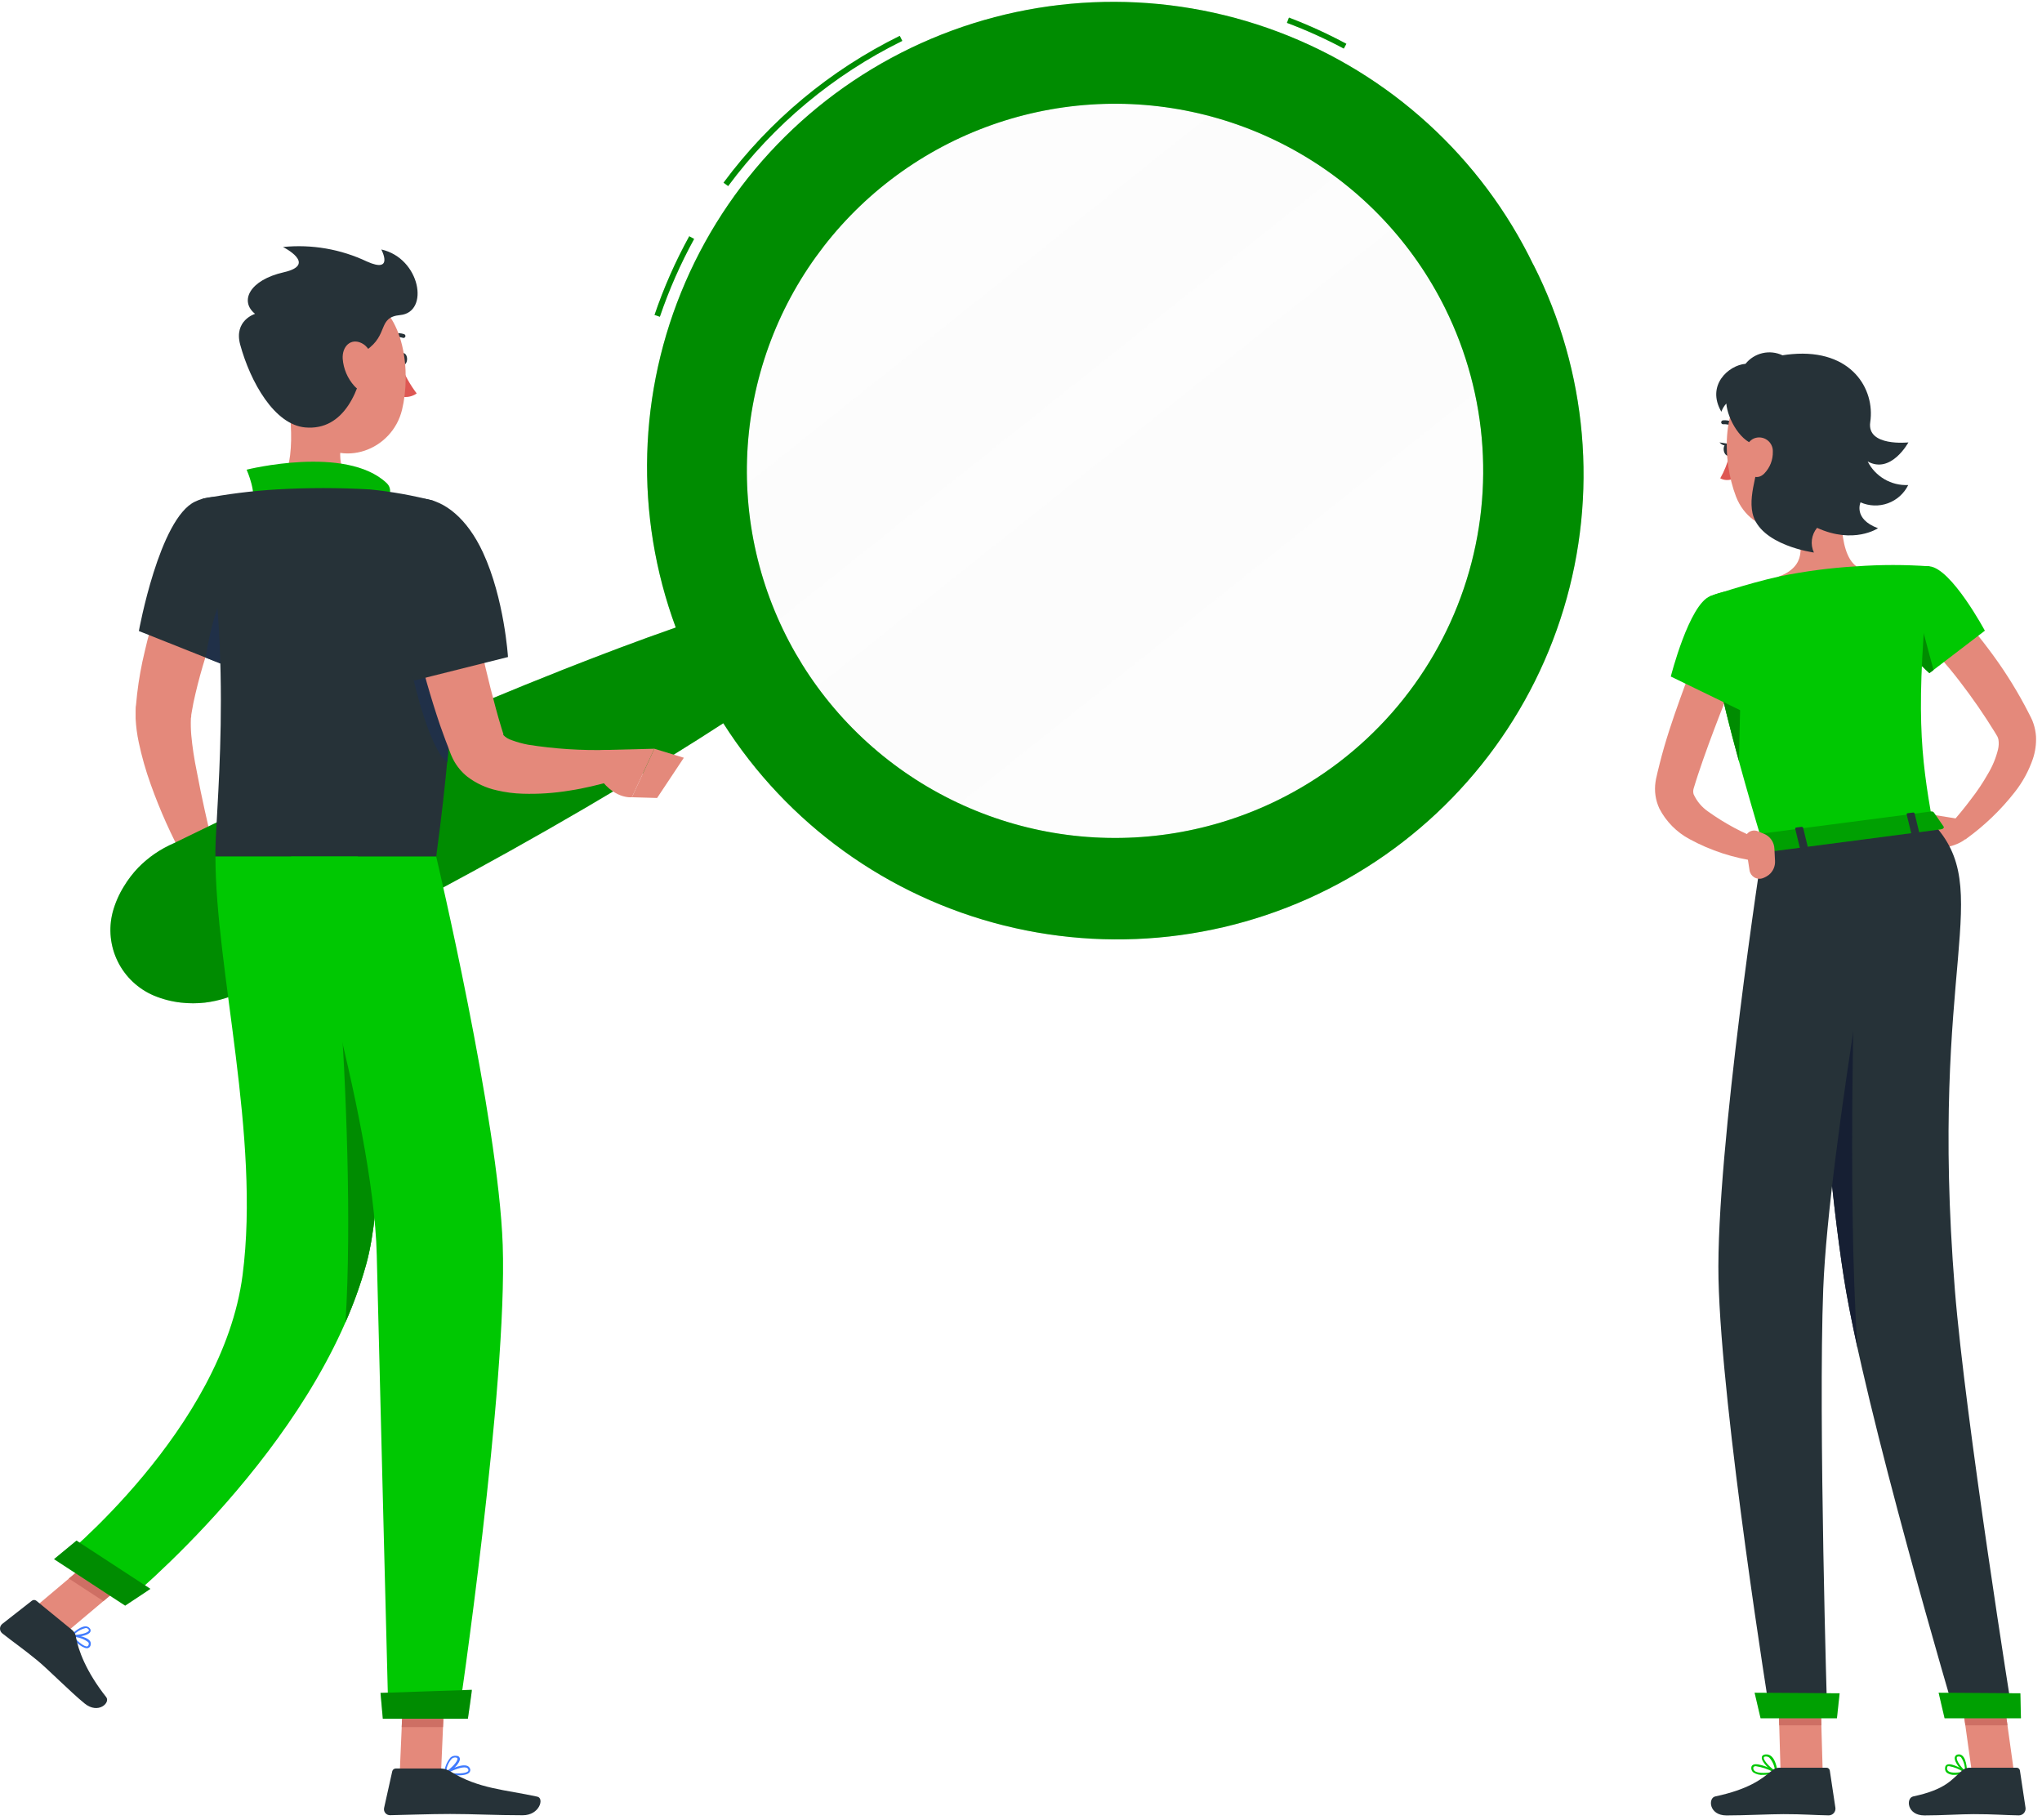<svg width="248" height="221" viewBox="0 0 248 221" fill="none" xmlns="http://www.w3.org/2000/svg">
<path d="M29.626 67.896C29.025 69.256 28.363 70.726 27.784 72.161C27.203 73.597 26.603 75.073 26.078 76.543C25 79.407 24.135 82.347 23.492 85.339L23.294 86.427L23.226 86.836C23.226 86.951 23.226 87.101 23.184 87.237C23.159 87.899 23.172 88.563 23.226 89.224C23.355 90.659 23.587 92.197 23.908 93.734C24.481 96.816 25.211 99.993 25.955 103.122L22.454 104.483C20.823 101.517 19.433 98.425 18.299 95.237C17.701 93.578 17.218 91.88 16.852 90.156C16.647 89.201 16.52 88.232 16.47 87.257V86.434C16.47 86.142 16.47 85.815 16.518 85.625L16.654 84.264C16.858 82.512 17.171 80.774 17.589 79.06C17.971 77.359 18.463 75.706 18.954 74.073C19.445 72.44 20.059 70.835 20.708 69.256C21.028 68.467 21.39 67.685 21.704 66.903C22.018 66.12 22.386 65.372 22.823 64.535L29.626 67.896Z" fill="#E4897B"/>
<path d="M25.77 102.204L28.431 104.796L22.625 107.517C22.625 107.517 21.219 105.061 22.195 102.844L25.77 102.204Z" fill="#E4897B"/>
<path d="M30.581 108.653L25.675 110.654L22.631 107.49L28.431 104.796L30.581 108.653Z" fill="#E4897B"/>
<path opacity="0.4" d="M129.965 105.864C120.31 104.784 111.194 100.873 103.768 94.627C96.342 88.382 90.94 80.081 88.245 70.775C85.55 61.469 85.683 51.575 88.627 42.344C91.572 33.113 97.195 24.96 104.786 18.915C112.377 12.87 121.595 9.204 131.275 8.382C140.955 7.56 150.663 9.617 159.17 14.295C167.678 18.972 174.603 26.059 179.071 34.66C183.54 43.262 185.35 52.99 184.273 62.617C183.557 69.013 181.585 75.206 178.468 80.841C175.351 86.477 171.151 91.444 166.107 95.461C161.064 99.477 155.276 102.463 149.074 104.248C142.873 106.033 136.379 106.583 129.965 105.864Z" fill="#FAFAFA"/>
<path opacity="0.4" d="M165.706 18.593L90.989 78.114C90.675 77.434 90.368 76.754 90.082 76.073C88.209 71.631 87.01 66.935 86.527 62.14L151.063 10.729C156.362 12.491 161.316 15.152 165.706 18.593Z" fill="#FAFAFA"/>
<path opacity="0.4" d="M182.949 44.67L112.702 100.626C106.028 97.157 100.245 92.204 95.8 86.149L172.502 25.043C177.447 30.701 181.021 37.416 182.949 44.67Z" fill="#FAFAFA"/>
<path d="M80.14 38.466L79.492 38.248C80.614 34.945 82.025 31.747 83.709 28.69L84.302 29.016C82.641 32.039 81.249 35.201 80.14 38.466ZM88.424 22.587L87.871 22.186C93.478 14.626 100.818 8.513 109.276 4.355L109.583 4.967C101.221 9.082 93.966 15.13 88.424 22.608V22.587ZM163.202 5.899C160.972 4.707 158.665 3.664 156.297 2.777L156.542 2.137C158.934 3.045 161.264 4.108 163.516 5.321L163.202 5.899Z" fill="#00C802"/>
<path opacity="0.3" d="M80.14 38.466L79.492 38.248C80.614 34.945 82.025 31.747 83.709 28.69L84.302 29.016C82.641 32.039 81.249 35.201 80.14 38.466ZM88.424 22.587L87.871 22.186C93.478 14.626 100.818 8.513 109.276 4.355L109.583 4.967C101.221 9.082 93.966 15.13 88.424 22.608V22.587ZM163.202 5.899C160.972 4.707 158.665 3.664 156.297 2.777L156.542 2.137C158.934 3.045 161.264 4.108 163.516 5.321L163.202 5.899Z" fill="black"/>
<path d="M186.231 32.166C179.913 19.101 168.794 8.961 155.18 3.848C141.566 -1.265 126.5 -0.958 113.107 4.704C99.713 10.367 89.019 20.951 83.241 34.262C77.463 47.574 77.044 62.592 82.071 76.203C77.513 77.794 73.009 79.502 68.533 81.264C62.078 83.817 55.682 86.484 49.346 89.265C43.013 92.061 36.709 94.911 30.465 97.891C27.333 99.354 24.242 100.898 21.124 102.395C19.502 103.09 18.032 104.095 16.798 105.354C16.13 106.051 15.542 106.82 15.044 107.647C14.437 108.624 13.977 109.686 13.679 110.796C13.166 112.798 13.388 114.918 14.305 116.77C15.223 118.623 16.775 120.088 18.681 120.899C19.739 121.342 20.856 121.63 21.997 121.756C22.961 121.865 23.933 121.865 24.897 121.756C26.648 121.544 28.34 120.992 29.878 120.13C32.969 118.572 36.081 117.069 39.151 115.47C45.292 112.348 51.434 109.089 57.5 105.783C63.566 102.476 69.639 99.013 75.561 95.462C79.655 92.993 83.79 90.469 87.844 87.829C95.627 100.079 107.838 108.874 121.948 112.392C136.058 115.91 150.985 113.881 163.635 106.725C176.285 99.569 185.689 87.835 189.899 73.954C194.108 60.074 192.8 45.111 186.245 32.166H186.231ZM155.212 97.156C147.282 101.059 138.37 102.529 129.602 101.382C120.834 100.234 112.604 96.521 105.953 90.71C99.302 84.9 94.528 77.253 92.235 68.738C89.942 60.222 90.234 51.221 93.072 42.87C95.911 34.52 101.169 27.196 108.182 21.826C115.195 16.455 123.648 13.277 132.472 12.696C141.296 12.115 150.095 14.155 157.756 18.559C165.416 22.963 171.596 29.533 175.512 37.438C178.112 42.688 179.65 48.398 180.037 54.24C180.425 60.083 179.654 65.944 177.769 71.49C175.884 77.035 172.921 82.156 169.051 86.56C165.181 90.964 160.478 94.564 155.212 97.156Z" fill="#00C802"/>
<path opacity="0.3" d="M186.231 32.166C179.913 19.101 168.794 8.961 155.18 3.848C141.566 -1.265 126.5 -0.958 113.107 4.704C99.713 10.367 89.019 20.951 83.241 34.262C77.463 47.574 77.044 62.592 82.071 76.203C77.513 77.794 73.009 79.502 68.533 81.264C62.078 83.817 55.682 86.484 49.346 89.265C43.013 92.061 36.709 94.911 30.465 97.891C27.333 99.354 24.242 100.898 21.124 102.395C19.502 103.09 18.032 104.095 16.798 105.354C16.13 106.051 15.542 106.82 15.044 107.647C14.437 108.624 13.977 109.686 13.679 110.796C13.166 112.798 13.388 114.918 14.305 116.77C15.223 118.623 16.775 120.088 18.681 120.899C19.739 121.342 20.856 121.63 21.997 121.756C22.961 121.865 23.933 121.865 24.897 121.756C26.648 121.544 28.34 120.992 29.878 120.13C32.969 118.572 36.081 117.069 39.151 115.47C45.292 112.348 51.434 109.089 57.5 105.783C63.566 102.476 69.639 99.013 75.561 95.462C79.655 92.993 83.79 90.469 87.844 87.829C95.627 100.079 107.838 108.874 121.948 112.392C136.058 115.91 150.985 113.881 163.635 106.725C176.285 99.569 185.689 87.835 189.899 73.954C194.108 60.074 192.8 45.111 186.245 32.166H186.231ZM155.212 97.156C147.282 101.059 138.37 102.529 129.602 101.382C120.834 100.234 112.604 96.521 105.953 90.71C99.302 84.9 94.528 77.253 92.235 68.738C89.942 60.222 90.234 51.221 93.072 42.87C95.911 34.52 101.169 27.196 108.182 21.826C115.195 16.455 123.648 13.277 132.472 12.696C141.296 12.115 150.095 14.155 157.756 18.559C165.416 22.963 171.596 29.533 175.512 37.438C178.112 42.688 179.65 48.398 180.037 54.24C180.425 60.083 179.654 65.944 177.769 71.49C175.884 77.035 172.921 82.156 169.051 86.56C165.181 90.964 160.478 94.564 155.212 97.156Z" fill="black"/>
<path d="M48.486 43.602C48.486 44.003 48.697 44.33 48.964 44.33C49.23 44.33 49.441 44.003 49.441 43.602C49.441 43.2 49.23 42.874 48.964 42.874C48.697 42.874 48.486 43.227 48.486 43.602Z" fill="#263238"/>
<path d="M48.677 44.33C49.16 45.562 49.809 46.723 50.608 47.779C50.332 47.976 50.016 48.11 49.682 48.173C49.349 48.235 49.005 48.224 48.677 48.14V44.33Z" fill="#DE5753"/>
<path d="M47.074 41.364C47.036 41.364 46.998 41.355 46.964 41.339C46.929 41.322 46.899 41.298 46.876 41.268C46.84 41.216 46.826 41.153 46.836 41.091C46.846 41.029 46.88 40.973 46.93 40.935C47.231 40.708 47.582 40.556 47.954 40.494C48.326 40.431 48.707 40.459 49.066 40.575C49.098 40.583 49.128 40.599 49.154 40.62C49.18 40.641 49.201 40.667 49.216 40.697C49.231 40.726 49.24 40.759 49.242 40.792C49.243 40.825 49.238 40.859 49.226 40.89C49.214 40.921 49.196 40.949 49.172 40.972C49.149 40.996 49.12 41.014 49.089 41.026C49.058 41.038 49.025 41.044 48.991 41.042C48.958 41.04 48.925 41.032 48.895 41.017C48.611 40.929 48.309 40.912 48.015 40.965C47.722 41.018 47.446 41.141 47.21 41.323C47.17 41.349 47.122 41.364 47.074 41.364Z" fill="#263238"/>
<path d="M34.703 46.63C35.385 50.283 36.136 56.984 33.57 59.426C33.57 59.426 34.573 63.134 41.389 63.134C48.895 63.134 44.965 59.426 44.965 59.426C40.871 58.447 40.987 55.426 41.697 52.582L34.703 46.63Z" fill="#E4897B"/>
<path d="M30.506 61.352C31.318 60.093 29.954 57.038 29.954 57.038C29.954 57.038 42.017 54.011 46.951 58.657C47.974 59.617 46.842 61.032 46.842 61.032L30.506 61.352Z" fill="#00C802"/>
<path opacity="0.1" d="M30.506 61.352C31.318 60.093 29.954 57.038 29.954 57.038C29.954 57.038 42.017 54.011 46.951 58.657C47.974 59.617 46.842 61.032 46.842 61.032L30.506 61.352Z" fill="black"/>
<path d="M10.547 200.156C9.913 200.156 8.896 199.101 8.596 198.707C8.583 198.688 8.576 198.665 8.576 198.642C8.576 198.619 8.583 198.596 8.596 198.577C8.607 198.558 8.623 198.543 8.642 198.532C8.661 198.521 8.683 198.516 8.705 198.516C8.78 198.516 10.452 198.666 10.909 199.258C10.959 199.32 10.994 199.393 11.013 199.47C11.032 199.548 11.034 199.628 11.018 199.707C11.012 199.808 10.975 199.905 10.912 199.984C10.848 200.063 10.761 200.121 10.664 200.149L10.547 200.156ZM8.964 198.795C9.463 199.367 10.261 200.013 10.602 199.931C10.602 199.931 10.739 199.897 10.78 199.679C10.789 199.634 10.787 199.587 10.775 199.542C10.763 199.498 10.742 199.456 10.711 199.421C10.206 199.039 9.598 198.817 8.964 198.781V198.795Z" fill="#407BFF"/>
<path d="M9.039 198.782C8.917 198.794 8.793 198.794 8.671 198.782C8.649 198.78 8.629 198.772 8.611 198.759C8.594 198.745 8.582 198.727 8.575 198.707C8.566 198.688 8.561 198.667 8.561 198.645C8.561 198.624 8.566 198.603 8.575 198.584C8.623 198.543 9.626 197.503 10.383 197.503C10.474 197.5 10.564 197.518 10.648 197.553C10.731 197.588 10.806 197.64 10.868 197.707C10.936 197.763 10.982 197.841 11 197.928C11.017 198.015 11.004 198.105 10.963 198.183C10.765 198.564 9.721 198.782 9.039 198.782ZM8.95 198.543C9.633 198.543 10.622 198.333 10.786 198.033C10.786 198.033 10.834 197.945 10.725 197.836C10.685 197.793 10.636 197.759 10.582 197.737C10.528 197.714 10.469 197.704 10.411 197.707C9.851 197.835 9.343 198.126 8.95 198.543Z" fill="#407BFF"/>
<path d="M55.576 215.598C55.059 215.595 54.543 215.547 54.034 215.456C54.008 215.451 53.986 215.437 53.969 215.417C53.953 215.397 53.944 215.372 53.945 215.347C53.941 215.323 53.944 215.299 53.954 215.277C53.964 215.256 53.98 215.237 53.999 215.224C54.075 215.183 55.821 214.183 56.661 214.415C56.739 214.432 56.812 214.465 56.876 214.512C56.941 214.559 56.995 214.618 57.036 214.687C57.089 214.763 57.118 214.853 57.118 214.945C57.118 215.038 57.089 215.128 57.036 215.204C56.838 215.51 56.217 215.598 55.576 215.598ZM54.423 215.279C55.351 215.415 56.62 215.408 56.852 215.081C56.886 215.041 56.913 214.966 56.852 214.823C56.8 214.738 56.716 214.677 56.62 214.653C56.087 214.517 55.03 214.966 54.423 215.279Z" fill="#407BFF"/>
<path d="M54.061 215.462C54.038 215.469 54.015 215.469 53.992 215.462C53.973 215.45 53.959 215.433 53.95 215.412C53.942 215.391 53.94 215.369 53.945 215.347C53.991 214.639 54.263 213.964 54.722 213.421C54.815 213.342 54.924 213.283 55.042 213.249C55.16 213.215 55.283 213.206 55.405 213.224C55.732 213.224 55.828 213.421 55.848 213.551C55.937 214.115 54.743 215.197 54.136 215.469L54.061 215.462ZM55.282 213.421C55.132 213.42 54.986 213.474 54.873 213.571C54.487 214.001 54.248 214.542 54.19 215.115C54.804 214.741 55.623 213.898 55.555 213.558C55.555 213.558 55.555 213.442 55.323 213.421H55.282Z" fill="#407BFF"/>
<path d="M48.547 215.34H53.563L54.061 203.768H49.045L48.547 215.34Z" fill="#E4897B"/>
<path d="M3.888 195.475L8.077 198.21L17.33 190.42L13.133 187.678L3.888 195.475Z" fill="#E4897B"/>
<path d="M8.766 197.951L4.413 194.393C4.336 194.33 4.24 194.296 4.14 194.296C4.041 194.296 3.944 194.33 3.867 194.393L0.278 197.203C0.191 197.272 0.121 197.359 0.073 197.459C0.025 197.558 0 197.667 0 197.778C0 197.888 0.025 197.997 0.073 198.097C0.121 198.196 0.191 198.284 0.278 198.353C1.82 199.57 2.632 200.087 4.549 201.652C5.73 202.611 8.644 205.55 10.288 206.877C11.932 208.204 13.441 206.775 12.895 206.088C10.445 202.992 9.483 200.346 9.203 198.706C9.155 198.41 8.999 198.141 8.766 197.951Z" fill="#263238"/>
<path d="M53.528 214.762H48.069C47.97 214.762 47.873 214.796 47.795 214.858C47.717 214.919 47.662 215.005 47.639 215.102L46.65 219.544C46.625 219.652 46.625 219.764 46.65 219.872C46.675 219.979 46.724 220.08 46.794 220.166C46.864 220.252 46.952 220.321 47.052 220.367C47.153 220.414 47.263 220.437 47.373 220.436C49.345 220.402 52.197 220.286 54.681 220.286C57.581 220.286 60.092 220.442 63.49 220.442C65.537 220.442 66.124 218.368 65.258 218.184C61.341 217.327 58.134 217.238 54.749 215.15C54.386 214.91 53.963 214.776 53.528 214.762Z" fill="#263238"/>
<path d="M23.69 60.916C19.343 62.957 16.866 76.631 16.866 76.631L27.49 80.856C29.046 77.07 30.302 73.169 31.25 69.189C32.71 62.889 28.139 58.807 23.69 60.916Z" fill="#263238"/>
<path d="M29.326 68.624C26.698 71.277 25.498 76.475 24.972 79.856L27.517 80.869C29.028 77.191 30.26 73.404 31.202 69.542C30.977 68.1 30.417 67.522 29.326 68.624Z" fill="#203048"/>
<path d="M52.676 60.82C52.676 60.82 58.012 66.834 52.976 104.02H26.167C25.982 99.938 28.568 79.903 24.597 60.569C27.56 59.996 30.557 59.619 33.57 59.439C37.365 59.215 41.17 59.215 44.965 59.439C47.567 59.7 50.145 60.162 52.676 60.82Z" fill="#263238"/>
<path d="M55.125 75.257L50.608 67.495C49.736 71.116 49.38 74.843 49.55 78.563C49.673 81.23 52.123 91.108 54.327 92.55C54.911 86.805 55.178 81.032 55.125 75.257Z" fill="#203048"/>
<path d="M55.753 66.134C56.435 69.44 57.118 72.828 57.848 76.148C58.578 79.468 59.335 82.802 60.216 86.019C60.441 86.816 60.652 87.632 60.898 88.394L61.082 88.979L61.171 89.271V89.237C61.123 89.176 61.069 89.169 61.109 89.237C61.39 89.543 61.748 89.766 62.147 89.884C62.792 90.123 63.456 90.307 64.132 90.435C67.358 90.945 70.625 91.156 73.89 91.067L74.538 94.768C73.624 95.061 72.771 95.272 71.87 95.483C70.969 95.694 70.082 95.871 69.175 96.007C67.297 96.318 65.393 96.446 63.491 96.388C62.433 96.359 61.382 96.222 60.352 95.979C59.043 95.694 57.813 95.125 56.749 94.312C56.054 93.753 55.481 93.059 55.064 92.272C54.955 92.067 54.859 91.836 54.77 91.639L54.648 91.319L54.395 90.639C54.047 89.775 53.761 88.924 53.447 88.074C52.294 84.672 51.331 81.237 50.485 77.808C49.639 74.379 48.909 70.957 48.302 67.44L55.753 66.134Z" fill="#E4897B"/>
<path d="M45.981 64.467C44.569 69.032 50.294 82.645 50.294 82.645L61.696 79.788C61.696 79.788 61.259 72.713 58.66 67.1C54.743 58.637 47.674 58.991 45.981 64.467Z" fill="#263238"/>
<path d="M73.794 91.067L79.472 90.925L76.742 96.816C76.742 96.816 74.429 97.122 72.532 94.013L70.533 91.632L72.832 91.176C73.149 91.11 73.471 91.073 73.794 91.067Z" fill="#E4897B"/>
<path d="M83.053 92.02L79.805 96.905L76.742 96.816L79.471 90.925L83.053 92.02Z" fill="#E4897B"/>
<path d="M54.061 203.768L53.801 209.734H48.786L49.045 203.768H54.061Z" fill="#CE6F64"/>
<path d="M13.134 187.678L17.33 190.42L12.554 194.434L8.364 191.699L13.134 187.678Z" fill="#CE6F64"/>
<path d="M35.016 42.738C35.316 47.684 35.241 50.602 37.745 53.14C41.512 56.97 47.646 54.705 48.834 49.738C49.905 45.289 49.236 37.942 44.378 35.969C43.306 35.538 42.142 35.385 40.994 35.525C39.847 35.665 38.754 36.093 37.818 36.77C36.882 37.447 36.134 38.349 35.644 39.393C35.154 40.437 34.938 41.588 35.016 42.738Z" fill="#E4897B"/>
<path d="M29.175 41.867C30.41 46.377 33.317 51.575 37.077 51.908C41.744 52.317 43.853 47.507 44.467 42.541C47.264 40.629 45.797 38.527 48.602 38.261C52.205 37.921 51.052 31.349 46.309 30.295C46.309 30.295 47.899 33.254 44.562 31.758C41.389 30.254 37.864 29.645 34.368 29.995C34.368 29.995 38.626 32.118 34.464 33.064C30.301 34.009 29.059 36.567 30.977 38.112C30.977 38.118 28.363 38.901 29.175 41.867Z" fill="#263238"/>
<path d="M41.621 43.561C41.713 44.791 42.21 45.955 43.034 46.874C44.126 48.078 45.265 47.33 45.456 45.867C45.634 44.554 45.272 42.343 43.934 41.677C42.597 41.01 41.533 42.078 41.621 43.561Z" fill="#E4897B"/>
<path d="M43.464 104.021C43.464 104.021 48.349 139.295 44.501 153.432C38.401 175.814 15.078 194.707 15.078 194.707L7.169 189.536C7.169 189.536 27.033 173.583 29.462 154.84C31.645 138.016 26.166 117.668 26.166 104.014L43.464 104.021Z" fill="#00C802"/>
<path d="M45.483 124.185C44.183 122.699 42.751 121.333 41.205 120.103C42.038 131.553 42.72 148.513 41.962 160.561C42.981 158.251 43.829 155.871 44.501 153.438C46.377 146.533 46.179 134.607 45.483 124.185Z" fill="#00C802"/>
<path opacity="0.3" d="M45.483 124.185C44.183 122.699 42.751 121.333 41.205 120.103C42.038 131.553 42.72 148.513 41.962 160.561C42.981 158.251 43.829 155.871 44.501 153.438C46.377 146.533 46.179 134.607 45.483 124.185Z" fill="black"/>
<path d="M18.264 192.945C18.298 192.945 15.2 194.985 15.2 194.985L6.562 189.339L9.291 187.087L18.264 192.945Z" fill="#00C802"/>
<path opacity="0.3" d="M18.264 192.945C18.298 192.945 15.2 194.985 15.2 194.985L6.562 189.339L9.291 187.087L18.264 192.945Z" fill="black"/>
<path d="M52.976 104.021C52.976 104.021 60.522 135.927 61.055 151.173C61.655 168.263 55.671 208.578 55.671 208.578H47.176C47.176 208.578 46.132 167.95 45.756 152.384C45.34 135.41 35.351 104.021 35.351 104.021H52.976Z" fill="#00C802"/>
<path d="M57.301 205.21C57.343 205.21 56.824 208.72 56.824 208.72H46.493L46.213 205.584L57.301 205.21Z" fill="#00C802"/>
<path opacity="0.3" d="M57.301 205.21C57.343 205.21 56.824 208.72 56.824 208.72H46.493L46.213 205.584L57.301 205.21Z" fill="black"/>
<path d="M236.728 73.359C237.308 73.903 237.765 74.365 238.243 74.882C238.721 75.4 239.171 75.903 239.608 76.427C240.495 77.468 241.327 78.563 242.132 79.665C243.741 81.876 245.171 84.21 246.411 86.645L246.663 87.142C246.787 87.382 246.889 87.632 246.97 87.89C247.135 88.388 247.236 88.904 247.271 89.428C247.315 90.35 247.188 91.273 246.895 92.149C246.397 93.604 245.656 94.966 244.705 96.176C242.99 98.372 240.968 100.31 238.7 101.932L237.001 99.986C237.8 99.054 238.632 98.054 239.376 97.054C240.133 96.085 240.817 95.062 241.423 93.993C241.989 93.06 242.408 92.045 242.665 90.986C242.753 90.606 242.769 90.214 242.712 89.829C242.688 89.699 242.647 89.574 242.59 89.455C242.564 89.403 242.534 89.353 242.501 89.305L242.283 88.938C240.967 86.798 239.539 84.73 238.004 82.74C237.247 81.74 236.435 80.781 235.616 79.835C235.214 79.359 234.797 78.896 234.381 78.434C233.965 77.971 233.514 77.508 233.153 77.148L236.728 73.359Z" fill="#E4897B"/>
<path d="M237.657 99.414L232.56 98.584L235.228 103.034C235.228 103.034 238.51 102.918 239.444 100.993L237.657 99.414Z" fill="#E4897B"/>
<path d="M228.792 100.639L231.222 104.251L235.227 103.034L232.559 98.584L228.792 100.639Z" fill="#E4897B"/>
<path d="M237.411 215.537C237.064 215.566 236.718 215.472 236.435 215.271C236.349 215.191 236.286 215.09 236.252 214.978C236.217 214.866 236.212 214.747 236.237 214.632C236.242 214.559 236.267 214.489 236.309 214.429C236.351 214.369 236.409 214.321 236.476 214.292C237.069 214.026 238.625 215.02 238.803 215.135C238.823 215.148 238.838 215.167 238.847 215.189C238.856 215.211 238.857 215.235 238.85 215.258C238.848 215.281 238.838 215.303 238.822 215.32C238.806 215.337 238.785 215.349 238.762 215.353C238.32 215.465 237.866 215.527 237.411 215.537ZM236.728 214.482C236.678 214.475 236.628 214.475 236.578 214.482C236.548 214.496 236.523 214.518 236.504 214.546C236.486 214.574 236.476 214.606 236.476 214.639C236.458 214.715 236.459 214.794 236.481 214.869C236.503 214.944 236.543 215.012 236.599 215.067C236.858 215.299 237.527 215.333 238.42 215.156C237.908 214.819 237.332 214.589 236.728 214.482Z" fill="#00C802"/>
<path d="M238.775 215.346H238.714C238.229 215.068 237.294 213.986 237.41 213.394C237.432 213.301 237.484 213.217 237.558 213.156C237.632 213.094 237.724 213.059 237.82 213.054C237.912 213.041 238.006 213.048 238.094 213.077C238.183 213.105 238.264 213.153 238.331 213.217C238.891 213.707 238.898 215.176 238.898 215.258C238.897 215.279 238.89 215.299 238.88 215.316C238.869 215.334 238.854 215.349 238.836 215.36L238.775 215.346ZM237.902 213.306H237.847C237.697 213.306 237.663 213.387 237.649 213.448C237.581 213.795 238.161 214.625 238.645 215.013C238.657 214.442 238.493 213.882 238.175 213.408C238.134 213.37 238.085 213.341 238.032 213.323C237.979 213.306 237.923 213.3 237.867 213.306H237.902Z" fill="#00C802"/>
<path d="M214.156 215.537C213.721 215.578 213.284 215.468 212.921 215.224C212.84 215.151 212.776 215.061 212.737 214.959C212.698 214.857 212.684 214.747 212.696 214.639C212.701 214.573 212.722 214.509 212.757 214.453C212.793 214.397 212.843 214.351 212.901 214.319C213.535 213.965 215.569 214.999 215.801 215.129C215.822 215.142 215.839 215.162 215.85 215.185C215.861 215.207 215.865 215.233 215.862 215.258C215.858 215.282 215.847 215.304 215.83 215.321C215.813 215.338 215.791 215.349 215.767 215.353C215.237 215.465 214.698 215.527 214.156 215.537ZM213.249 214.482C213.171 214.477 213.093 214.494 213.024 214.53C212.999 214.542 212.978 214.56 212.964 214.583C212.949 214.606 212.942 214.632 212.942 214.659C212.931 214.73 212.938 214.802 212.962 214.87C212.986 214.937 213.026 214.998 213.078 215.047C213.392 215.326 214.231 215.374 215.364 215.183C214.704 214.832 213.989 214.595 213.249 214.482Z" fill="#00C802"/>
<path d="M215.746 215.347H215.692C215.084 215.074 213.877 213.986 213.972 213.394C213.972 213.258 214.095 213.088 214.429 213.054C214.551 213.041 214.675 213.053 214.792 213.089C214.91 213.125 215.018 213.185 215.112 213.265C215.753 213.795 215.876 215.17 215.876 215.231C215.879 215.252 215.876 215.273 215.867 215.292C215.859 215.311 215.845 215.328 215.828 215.34C215.802 215.351 215.774 215.353 215.746 215.347ZM214.525 213.306H214.45C214.231 213.306 214.218 213.415 214.211 213.442C214.156 213.789 214.975 214.653 215.576 215.027C215.516 214.445 215.278 213.896 214.893 213.455C214.79 213.367 214.661 213.315 214.525 213.306Z" fill="#00C802"/>
<path d="M223.811 57.718C223.614 60.793 223.081 67.038 225.449 68.766C225.449 68.766 225.019 71.916 219.431 72.651C213.29 73.447 216.094 69.991 216.094 69.991C219.349 68.752 218.933 66.283 218.046 64.024L223.811 57.718Z" fill="#E4897B"/>
<path d="M211.099 52.282C211.065 52.282 211.032 52.275 211.001 52.261C210.971 52.247 210.944 52.226 210.922 52.2C210.727 51.97 210.48 51.788 210.201 51.67C209.923 51.551 209.62 51.5 209.318 51.52C209.286 51.526 209.253 51.525 209.222 51.518C209.19 51.511 209.16 51.497 209.134 51.478C209.108 51.459 209.086 51.435 209.07 51.407C209.053 51.379 209.042 51.348 209.038 51.316C209.031 51.252 209.049 51.188 209.088 51.137C209.128 51.086 209.186 51.052 209.25 51.044C209.635 51.011 210.023 51.072 210.379 51.222C210.736 51.371 211.051 51.604 211.297 51.901C211.327 51.937 211.345 51.98 211.352 52.025C211.358 52.071 211.351 52.118 211.331 52.16C211.312 52.202 211.281 52.237 211.243 52.262C211.204 52.288 211.159 52.302 211.113 52.303L211.099 52.282Z" fill="#263238"/>
<path d="M210.035 55.296C209.793 56.272 209.419 57.21 208.923 58.086C209.151 58.208 209.403 58.278 209.661 58.292C209.919 58.307 210.177 58.264 210.417 58.167L210.035 55.296Z" fill="#DE5753"/>
<path d="M210.308 54.548C210.363 54.956 210.192 55.31 209.926 55.35C209.66 55.391 209.394 55.078 209.346 54.67C209.298 54.262 209.462 53.908 209.728 53.874C209.994 53.84 210.26 54.112 210.308 54.548Z" fill="#263238"/>
<path d="M209.851 53.881L208.834 53.725C208.834 53.725 209.434 54.425 209.851 53.881Z" fill="#263238"/>
<path d="M221.368 215.238H216.251L215.91 203.434H221.027L221.368 215.238Z" fill="#E4897B"/>
<path d="M244.602 215.238H239.485L237.84 203.434H242.958L244.602 215.238Z" fill="#E4897B"/>
<path d="M239.171 214.666H244.917C245.015 214.665 245.109 214.7 245.184 214.764C245.258 214.828 245.306 214.916 245.319 215.013L246.002 219.551C246.014 219.665 246.002 219.781 245.967 219.89C245.931 220 245.873 220.101 245.795 220.186C245.718 220.272 245.624 220.34 245.518 220.386C245.412 220.433 245.298 220.456 245.183 220.456C243.183 220.422 242.215 220.306 239.69 220.306C238.134 220.306 235.862 220.462 233.719 220.462C231.577 220.462 231.461 218.347 232.355 218.156C236.36 217.299 236.995 216.115 238.339 214.979C238.573 214.785 238.866 214.675 239.171 214.666Z" fill="#263238"/>
<path d="M216.081 214.666H221.819C221.918 214.665 222.014 214.7 222.089 214.763C222.164 214.827 222.214 214.916 222.229 215.013L222.911 219.551C222.923 219.665 222.912 219.781 222.876 219.891C222.841 220 222.782 220.101 222.705 220.186C222.628 220.272 222.533 220.34 222.427 220.386C222.322 220.433 222.208 220.456 222.092 220.456C220.093 220.422 219.124 220.306 216.599 220.306C215.043 220.306 211.823 220.463 209.68 220.463C207.538 220.463 207.422 218.347 208.316 218.156C212.321 217.299 213.897 216.115 215.248 214.979C215.483 214.785 215.776 214.675 216.081 214.666Z" fill="#263238"/>
<path d="M215.91 203.434L216.087 209.523H221.205L221.027 203.434H215.91Z" fill="#CE6F64"/>
<path d="M242.958 203.434H237.84L238.693 209.523H243.804L242.958 203.434Z" fill="#CE6F64"/>
<path d="M223.88 51.35C224.228 56.398 224.48 58.528 222.283 61.433C218.974 65.793 212.683 65.12 210.827 60.276C209.155 55.915 208.868 48.398 213.522 45.758C214.546 45.173 215.702 44.859 216.882 44.845C218.062 44.83 219.226 45.117 220.264 45.677C221.301 46.237 222.178 47.053 222.811 48.045C223.444 49.038 223.812 50.176 223.88 51.35Z" fill="#E4897B"/>
<path d="M226.828 56.038C229.666 57.616 231.775 53.725 231.775 53.725C231.775 53.725 226.684 54.276 227.141 51.255C227.742 47.248 224.862 42.377 217.643 43.003C217.241 43.037 216.858 43.084 216.483 43.146C215.727 42.788 214.873 42.696 214.058 42.884C213.243 43.072 212.515 43.528 211.993 44.18C209.946 44.35 207.183 46.785 209.059 50.003C209.191 49.633 209.395 49.294 209.66 49.003C209.817 50.888 211.468 53.881 213.529 54.078C213.972 56.657 212.253 59.643 212.846 62.337C213.727 66.222 220.298 67.1 220.298 67.1C220.071 66.615 219.987 66.075 220.054 65.544C220.122 65.014 220.339 64.513 220.68 64.099C225.142 66.14 228.083 64.147 228.083 64.147C225.04 63.018 225.961 61.004 225.961 61.004C227.012 61.469 228.203 61.51 229.283 61.118C230.363 60.726 231.249 59.931 231.754 58.902C230.743 58.95 229.74 58.705 228.866 58.196C227.992 57.688 227.284 56.938 226.828 56.038Z" fill="#263238"/>
<path d="M215.31 54.854C215.322 55.339 215.237 55.821 215.062 56.272C214.886 56.724 214.622 57.137 214.286 57.487C213.385 58.419 212.28 57.766 211.98 56.575C211.714 55.5 211.864 53.725 213.037 53.235C213.296 53.134 213.575 53.099 213.851 53.132C214.126 53.166 214.389 53.269 214.614 53.429C214.84 53.59 215.022 53.805 215.144 54.054C215.265 54.303 215.322 54.578 215.31 54.854Z" fill="#E4897B"/>
<path d="M219.561 101.884C219.561 101.884 220.857 135.464 223.941 155.18C226.425 171.113 237.459 208.34 237.459 208.34H244.432C244.432 208.34 238.68 172.385 237.418 156.636C234.224 116.776 242.515 108.218 234.688 99.918L219.561 101.884Z" fill="#263238"/>
<path d="M225.388 112.504C225.388 112.504 222.235 111.959 220.393 117.946C221.075 129.287 222.242 144.336 223.941 155.18C224.317 157.595 224.89 160.507 225.593 163.697C224.262 144.54 225.388 112.504 225.388 112.504Z" fill="#161F33"/>
<path d="M214.122 102.591C214.122 102.591 208.377 139.743 208.711 155.288C209.059 171.459 215.003 208.353 215.003 208.353H221.915C221.915 208.353 220.823 172.419 221.43 156.54C222.113 139.226 229.202 100.639 229.202 100.639L214.122 102.591Z" fill="#263238"/>
<path d="M245.442 208.666H236.169L235.445 205.564L245.374 205.632L245.442 208.666Z" fill="#00C802"/>
<path opacity="0.2" d="M245.442 208.666H236.169L235.445 205.564L245.374 205.632L245.442 208.666Z" fill="black"/>
<path d="M234.34 68.773C237.008 69.032 241.061 76.59 241.061 76.59L234.326 81.74C234.326 81.74 228.752 76.862 229.413 74.121C230.103 71.27 231.781 68.535 234.34 68.773Z" fill="#00C802"/>
<path d="M232.327 72.025C231.647 71.842 230.943 71.764 230.239 71.794C229.881 72.538 229.604 73.318 229.414 74.121C228.731 76.842 234.327 81.74 234.327 81.74L234.825 81.359L232.327 72.025Z" fill="#00C802"/>
<path opacity="0.3" d="M232.327 72.025C231.647 71.842 230.943 71.764 230.239 71.794C229.881 72.538 229.604 73.318 229.414 74.121C228.731 76.842 234.327 81.74 234.327 81.74L234.825 81.359L232.327 72.025Z" fill="black"/>
<path d="M211.836 79.284C209.892 84.189 207.845 89.176 206.214 94.094C206.105 94.407 206.016 94.707 205.92 95.013L205.688 95.768C205.625 95.99 205.625 96.226 205.688 96.448C206.073 97.299 206.685 98.028 207.456 98.557C209.496 100.017 211.719 101.204 214.068 102.088L213.453 104.592C210.564 104.212 207.769 103.303 205.211 101.911C203.636 101.073 202.354 99.777 201.533 98.197C201.061 97.186 200.898 96.061 201.062 94.958C201.078 94.823 201.1 94.689 201.13 94.557L201.198 94.271L201.314 93.754C201.396 93.407 201.478 93.074 201.567 92.734C202.249 90.013 203.123 87.427 204.044 84.862C204.965 82.298 205.927 79.767 207.012 77.243L211.836 79.284Z" fill="#E4897B"/>
<path d="M207.694 72.399C207.694 72.399 205.388 73.562 214.122 102.591L234.715 99.911C233.269 91.597 232.586 86.448 234.34 68.773C231.387 68.562 228.423 68.562 225.47 68.773C222.326 68.955 219.199 69.365 216.115 69.998C212.164 70.875 207.694 72.399 207.694 72.399Z" fill="#00C802"/>
<path d="M234.865 98.666L236.046 100.374C236.135 100.51 235.985 100.673 235.753 100.707L214.156 103.524C213.972 103.524 213.801 103.476 213.774 103.36L213.351 101.544C213.317 101.421 213.467 101.292 213.672 101.265L234.524 98.544C234.587 98.534 234.651 98.54 234.711 98.561C234.77 98.582 234.824 98.619 234.865 98.666Z" fill="#00C802"/>
<path opacity="0.2" d="M234.865 98.666L236.046 100.374C236.135 100.51 235.985 100.673 235.753 100.707L214.156 103.524C213.972 103.524 213.801 103.476 213.774 103.36L213.351 101.544C213.317 101.421 213.467 101.292 213.672 101.265L234.524 98.544C234.587 98.534 234.651 98.54 234.711 98.561C234.77 98.582 234.824 98.619 234.865 98.666Z" fill="black"/>
<path d="M232.368 101.354L232.928 101.279C233.037 101.279 233.112 101.197 233.098 101.129L232.525 98.775C232.503 98.735 232.468 98.704 232.426 98.686C232.384 98.669 232.337 98.667 232.293 98.68L231.734 98.748C231.618 98.748 231.542 98.83 231.563 98.904L232.136 101.252C232.15 101.326 232.259 101.367 232.368 101.354Z" fill="#263238"/>
<path d="M218.831 103.095L219.39 103.02C219.499 103.02 219.581 102.938 219.561 102.87L218.988 100.516C218.965 100.477 218.931 100.445 218.889 100.427C218.847 100.408 218.8 100.404 218.756 100.414L218.196 100.489C218.087 100.489 218.005 100.571 218.026 100.639L218.599 102.993C218.612 103.095 218.722 103.136 218.831 103.095Z" fill="#263238"/>
<path d="M208.657 82.25C209.223 84.876 210.021 88.203 211.188 92.414L211.441 81.74L208.657 82.25Z" fill="#00C802"/>
<path opacity="0.3" d="M208.657 82.25C209.223 84.876 210.021 88.203 211.188 92.414L211.441 81.74L208.657 82.25Z" fill="black"/>
<path d="M207.694 72.399C205.135 73.427 202.917 82.155 202.917 82.155L211.72 86.427C211.72 86.427 215.971 75.753 214.067 73.671C212.163 71.59 210.642 71.222 207.694 72.399Z" fill="#00C802"/>
<path d="M223.094 208.666H213.821L213.098 205.564L223.422 205.632L223.094 208.666Z" fill="#00C802"/>
<path opacity="0.2" d="M223.094 208.666H213.821L213.098 205.564L223.422 205.632L223.094 208.666Z" fill="black"/>
<path d="M214.211 101.245L213.467 100.939C213.285 100.864 213.085 100.84 212.89 100.867C212.694 100.895 212.51 100.973 212.354 101.095C212.199 101.216 212.079 101.377 212.006 101.56C211.933 101.742 211.91 101.941 211.939 102.136L212.478 105.68C212.504 105.858 212.569 106.027 212.668 106.176C212.768 106.326 212.9 106.451 213.054 106.544C213.208 106.636 213.38 106.693 213.559 106.711C213.738 106.729 213.919 106.707 214.088 106.646C214.359 106.548 214.612 106.408 214.839 106.231C215.086 106.027 215.281 105.768 215.409 105.475C215.537 105.182 215.594 104.863 215.576 104.544L215.501 103.075C215.488 102.678 215.359 102.293 215.13 101.968C214.901 101.643 214.581 101.391 214.211 101.245Z" fill="#E4897B"/>
</svg>
